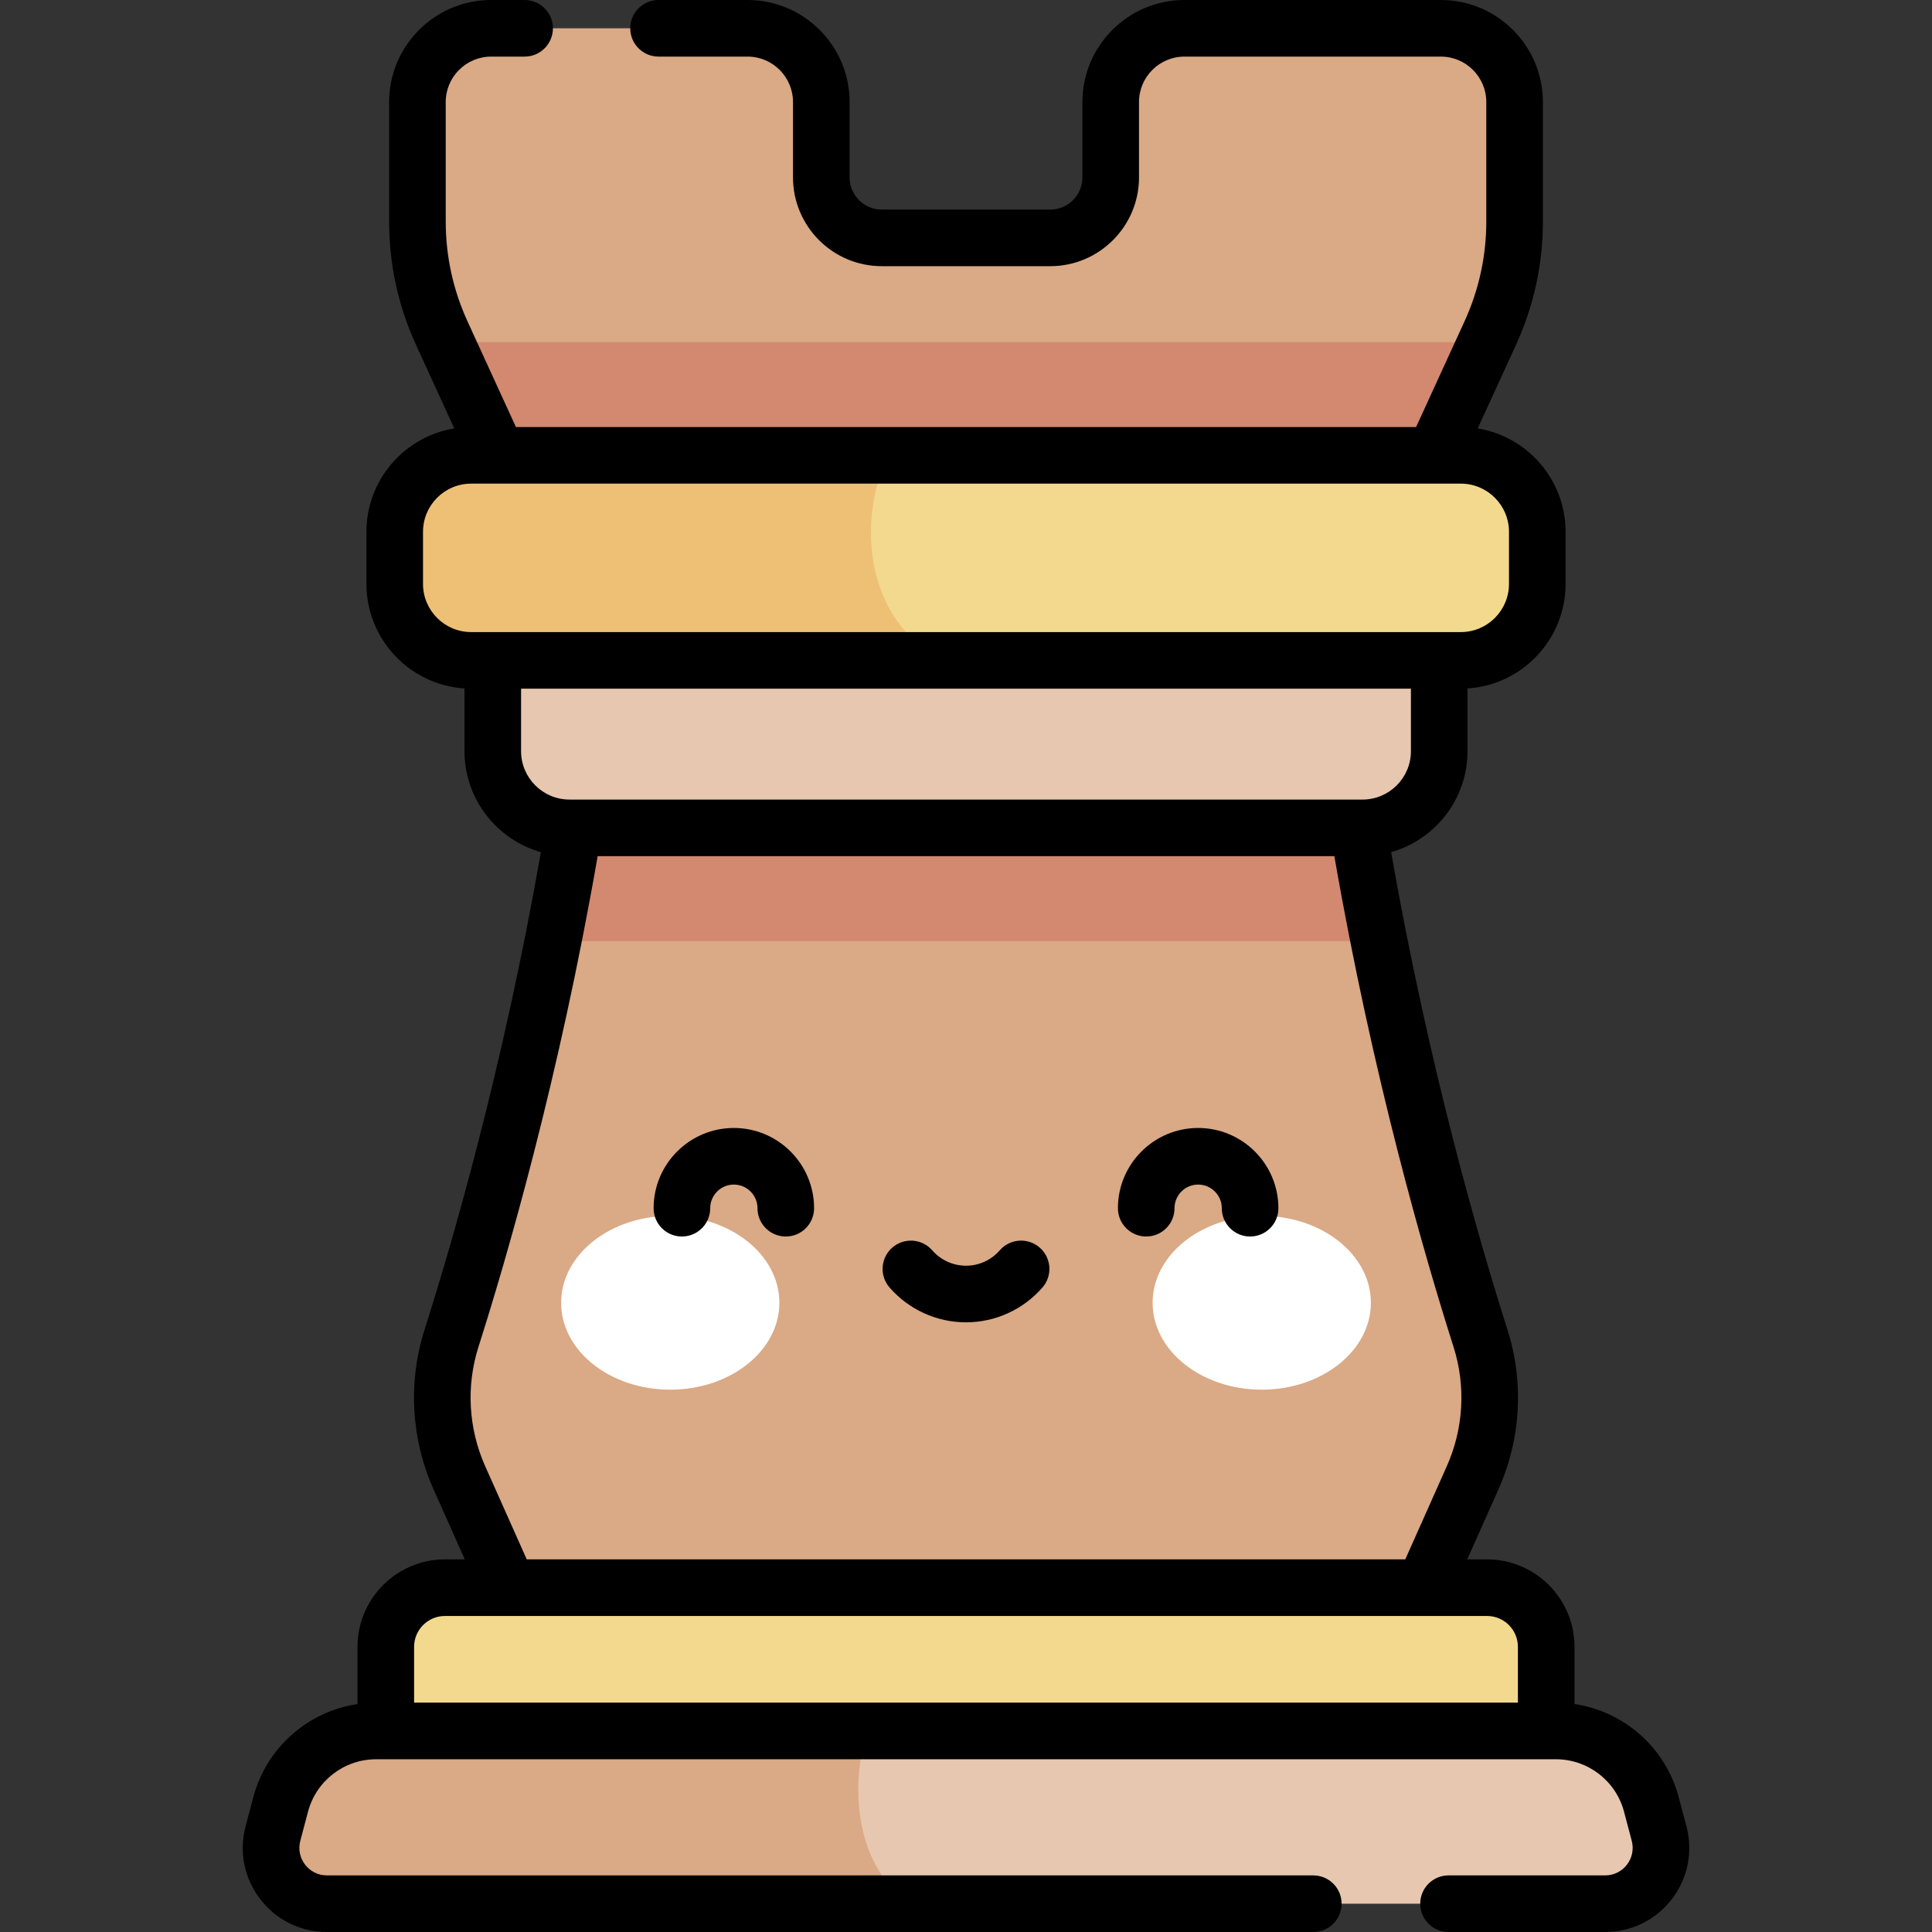 <svg id="Capa_1" enable-background="new 0 0 512 512" height="512" viewBox="0 0 512 512" width="512" xmlns="http://www.w3.org/2000/svg"><rect x="0" y="0" width="512" height="512" fill="#333333" stroke="none"/><g><path d="m377.275 420.751 12.985-29.116c5.205-11.672 5.955-24.851 2.074-37.027-8.037-25.214-22.215-74.331-32.389-135.215h-207.889c-10.174 60.884-24.352 110.001-32.389 135.215-3.881 12.176-3.131 25.355 2.074 37.027l12.985 29.116z" fill="#daa985"/><path d="m380.09 120.671 14.815-32.331c4.268-9.314 6.477-19.44 6.477-29.685v-31.609c0-10.795-8.751-19.546-19.546-19.546h-67.944c-10.795 0-19.546 8.751-19.546 19.546v19.97c0 8.85-7.175 16.025-16.025 16.025h-44.645c-8.85 0-16.025-7.174-16.025-16.025v-19.97c0-10.795-8.751-19.546-19.546-19.546h-67.943c-10.795 0-19.546 8.751-19.546 19.546v31.609c0 10.246 2.209 20.371 6.478 29.685l14.815 32.331z" fill="#daa985"/><path d="m387.139 90.671h-262.278c-2.203 0-4.369.158-6.498.434l13.548 29.566h248.18l13.548-29.566c-2.131-.276-4.297-.434-6.5-.434z" fill="#d2896f"/><path d="m387.139 175.007h-262.278c-11.187 0-20.255-9.068-20.255-20.255v-13.826c0-11.187 9.068-20.255 20.255-20.255h262.278c11.186 0 20.255 9.068 20.255 20.255v13.826c0 11.187-9.068 20.255-20.255 20.255z" fill="#f2d98d"/><path d="m124.861 120.671c-11.186 0-20.255 9.069-20.255 20.255v13.826c0 11.187 9.069 20.255 20.255 20.255h124.475c-19.825-11.044-22.473-36.613-13.943-54.336z" fill="#eec076"/><path d="m359.945 219.393h-207.889c-1.72 10.293-3.556 20.24-5.456 29.802 1.426.122 2.865.198 4.322.198h210.158c1.457 0 2.895-.076 4.321-.198-1.9-9.562-3.736-19.509-5.456-29.802z" fill="#d2896f"/><path d="m381.409 175.007h-250.818v24.055c0 11.228 9.102 20.331 20.331 20.331h210.157c11.228 0 20.331-9.102 20.331-20.331z" fill="#e7c7af"/><path d="m409.761 458.721h-307.522v-22.294c0-8.658 7.019-15.677 15.677-15.677h276.169c8.658 0 15.677 7.019 15.677 15.677v22.294z" fill="#f2d98d"/><path d="m412.335 458.721h-312.67c-11.868 0-22.248 7.988-25.288 19.46l-2.05 7.736c-2.487 9.386 4.59 18.583 14.3 18.583h338.744c9.71 0 16.787-9.196 14.3-18.583l-2.05-7.736c-3.038-11.471-13.418-19.46-25.286-19.46z" fill="#e7c7af"/><path d="m229.851 458.721h-130.186c-11.868 0-22.248 7.989-25.288 19.46l-2.05 7.736c-2.487 9.386 4.59 18.583 14.3 18.583h154.766c-14.25-8.965-16.544-30.525-11.542-45.779z" fill="#daa985"/><g><g fill="#fff"><ellipse cx="177.623" cy="345.249" rx="28.919" ry="23.03"/><ellipse cx="334.377" cy="345.249" rx="28.92" ry="23.03"/></g></g><path d="m303.758 327.689c4.143 0 7.5-3.358 7.5-7.5 0-3.455 2.811-6.265 6.265-6.265s6.265 2.811 6.265 6.265c0 4.142 3.357 7.5 7.5 7.5s7.5-3.358 7.5-7.5c0-11.726-9.539-21.265-21.265-21.265s-21.265 9.54-21.265 21.265c0 4.142 3.357 7.5 7.5 7.5zm-47.758 22.74c7.763 0 15.145-3.362 20.255-9.225 2.722-3.122 2.397-7.86-.726-10.582s-7.861-2.396-10.581.726c-2.261 2.593-5.522 4.081-8.948 4.081s-6.688-1.487-8.948-4.081c-2.722-3.122-7.459-3.446-10.582-.726-3.122 2.722-3.447 7.46-.726 10.582 5.111 5.863 12.493 9.225 20.256 9.225zm190.923 133.568-2.05-7.736c-3.48-13.13-14.475-22.726-27.612-24.67v-15.163c0-12.78-10.397-23.177-23.177-23.177h-5.253l8.277-18.561c5.97-13.385 6.811-28.428 2.37-42.36-7.304-22.915-20.741-69.06-30.818-126.496 11.671-3.31 20.248-14.055 20.248-26.772v-16.617c14.481-.917 25.984-12.983 25.984-27.692v-13.827c0-13.782-10.099-25.245-23.284-27.39l10.114-22.071c4.75-10.366 7.159-21.405 7.159-32.81v-31.609c.001-14.913-12.132-27.046-27.045-27.046h-67.943c-14.913 0-27.046 12.133-27.046 27.046v19.97c0 4.701-3.824 8.525-8.524 8.525h-44.645c-4.701 0-8.525-3.824-8.525-8.525v-19.97c0-14.913-12.133-27.046-27.046-27.046h-23.585c-4.142 0-7.5 3.358-7.5 7.5s3.358 7.5 7.5 7.5h23.585c6.642 0 12.046 5.404 12.046 12.046v19.97c0 12.972 10.553 23.525 23.525 23.525h44.645c12.972 0 23.524-10.553 23.524-23.525v-19.97c0-6.642 5.403-12.046 12.046-12.046h67.943c6.643 0 12.046 5.404 12.046 12.046v31.608c0 9.233-1.95 18.169-5.796 26.561l-12.809 27.955h-238.553l-12.81-27.955c-3.846-8.393-5.796-17.33-5.796-26.561v-31.608c0-6.642 5.404-12.046 12.046-12.046h8.863c4.142 0 7.5-3.358 7.5-7.5s-3.358-7.5-7.5-7.5h-8.863c-14.913 0-27.046 12.133-27.046 27.046v31.608c0 11.404 2.409 22.442 7.159 32.81l10.114 22.071c-13.186 2.145-23.285 13.608-23.285 27.39v13.827c0 14.709 11.503 26.776 25.985 27.692v16.617c0 12.717 8.577 23.462 20.248 26.772-10.077 57.436-23.514 103.581-30.818 126.496-4.441 13.931-3.599 28.974 2.37 42.359l8.278 18.561h-5.253c-12.78 0-23.177 10.397-23.177 23.177v15.163c-13.137 1.944-24.133 11.54-27.612 24.671l-2.049 7.735c-3.748 14.147 6.906 28.005 21.55 28.005h261.404c4.143 0 7.5-3.358 7.5-7.5s-3.357-7.5-7.5-7.5h-261.404c-4.787 0-8.278-4.53-7.05-9.162l2.049-7.735c2.165-8.173 9.583-13.881 18.038-13.881h312.67c8.455 0 15.872 5.708 18.038 13.881l2.05 7.735c1.225 4.628-2.26 9.162-7.051 9.162h-41.503c-4.142 0-7.5 3.358-7.5 7.5s3.358 7.5 7.5 7.5h41.503c6.975 0 13.414-3.17 17.668-8.697 4.253-5.527 5.669-12.564 3.883-19.306zm-322.062-316.49c-7.033 0-12.755-5.722-12.755-12.755v-13.827c0-7.033 5.722-12.755 12.755-12.755.396 0 7.531 0 7.091 0 .106 0 260.517.003 255.187 0 7.033 0 12.755 5.722 12.755 12.755v13.827c0 7.033-5.722 12.755-12.755 12.755zm13.23 31.555v-16.555h235.818v16.555c0 7.075-5.756 12.831-12.83 12.831h-210.158c-7.074 0-12.83-5.756-12.83-12.831zm-11.278 157.824c7.485-23.485 21.313-70.974 31.572-129.993h195.232c10.258 59.019 24.086 106.508 31.572 129.993 3.321 10.42 2.69 21.676-1.778 31.694l-11.002 24.671h-232.816l-11.003-24.671c-4.467-10.019-5.099-21.275-1.777-31.694zm275.448 94.335h-292.522v-14.793c0-4.509 3.668-8.177 8.177-8.177.509 0 262.456.004 276.169 0 4.509 0 8.177 3.668 8.177 8.177v14.793zm-221.549-123.532c4.142 0 7.5-3.358 7.5-7.5 0-3.455 2.811-6.265 6.265-6.265 3.455 0 6.265 2.811 6.265 6.265 0 4.142 3.358 7.5 7.5 7.5s7.5-3.358 7.5-7.5c0-11.726-9.54-21.265-21.265-21.265s-21.265 9.54-21.265 21.265c0 4.142 3.358 7.5 7.5 7.5z"/></g></svg>